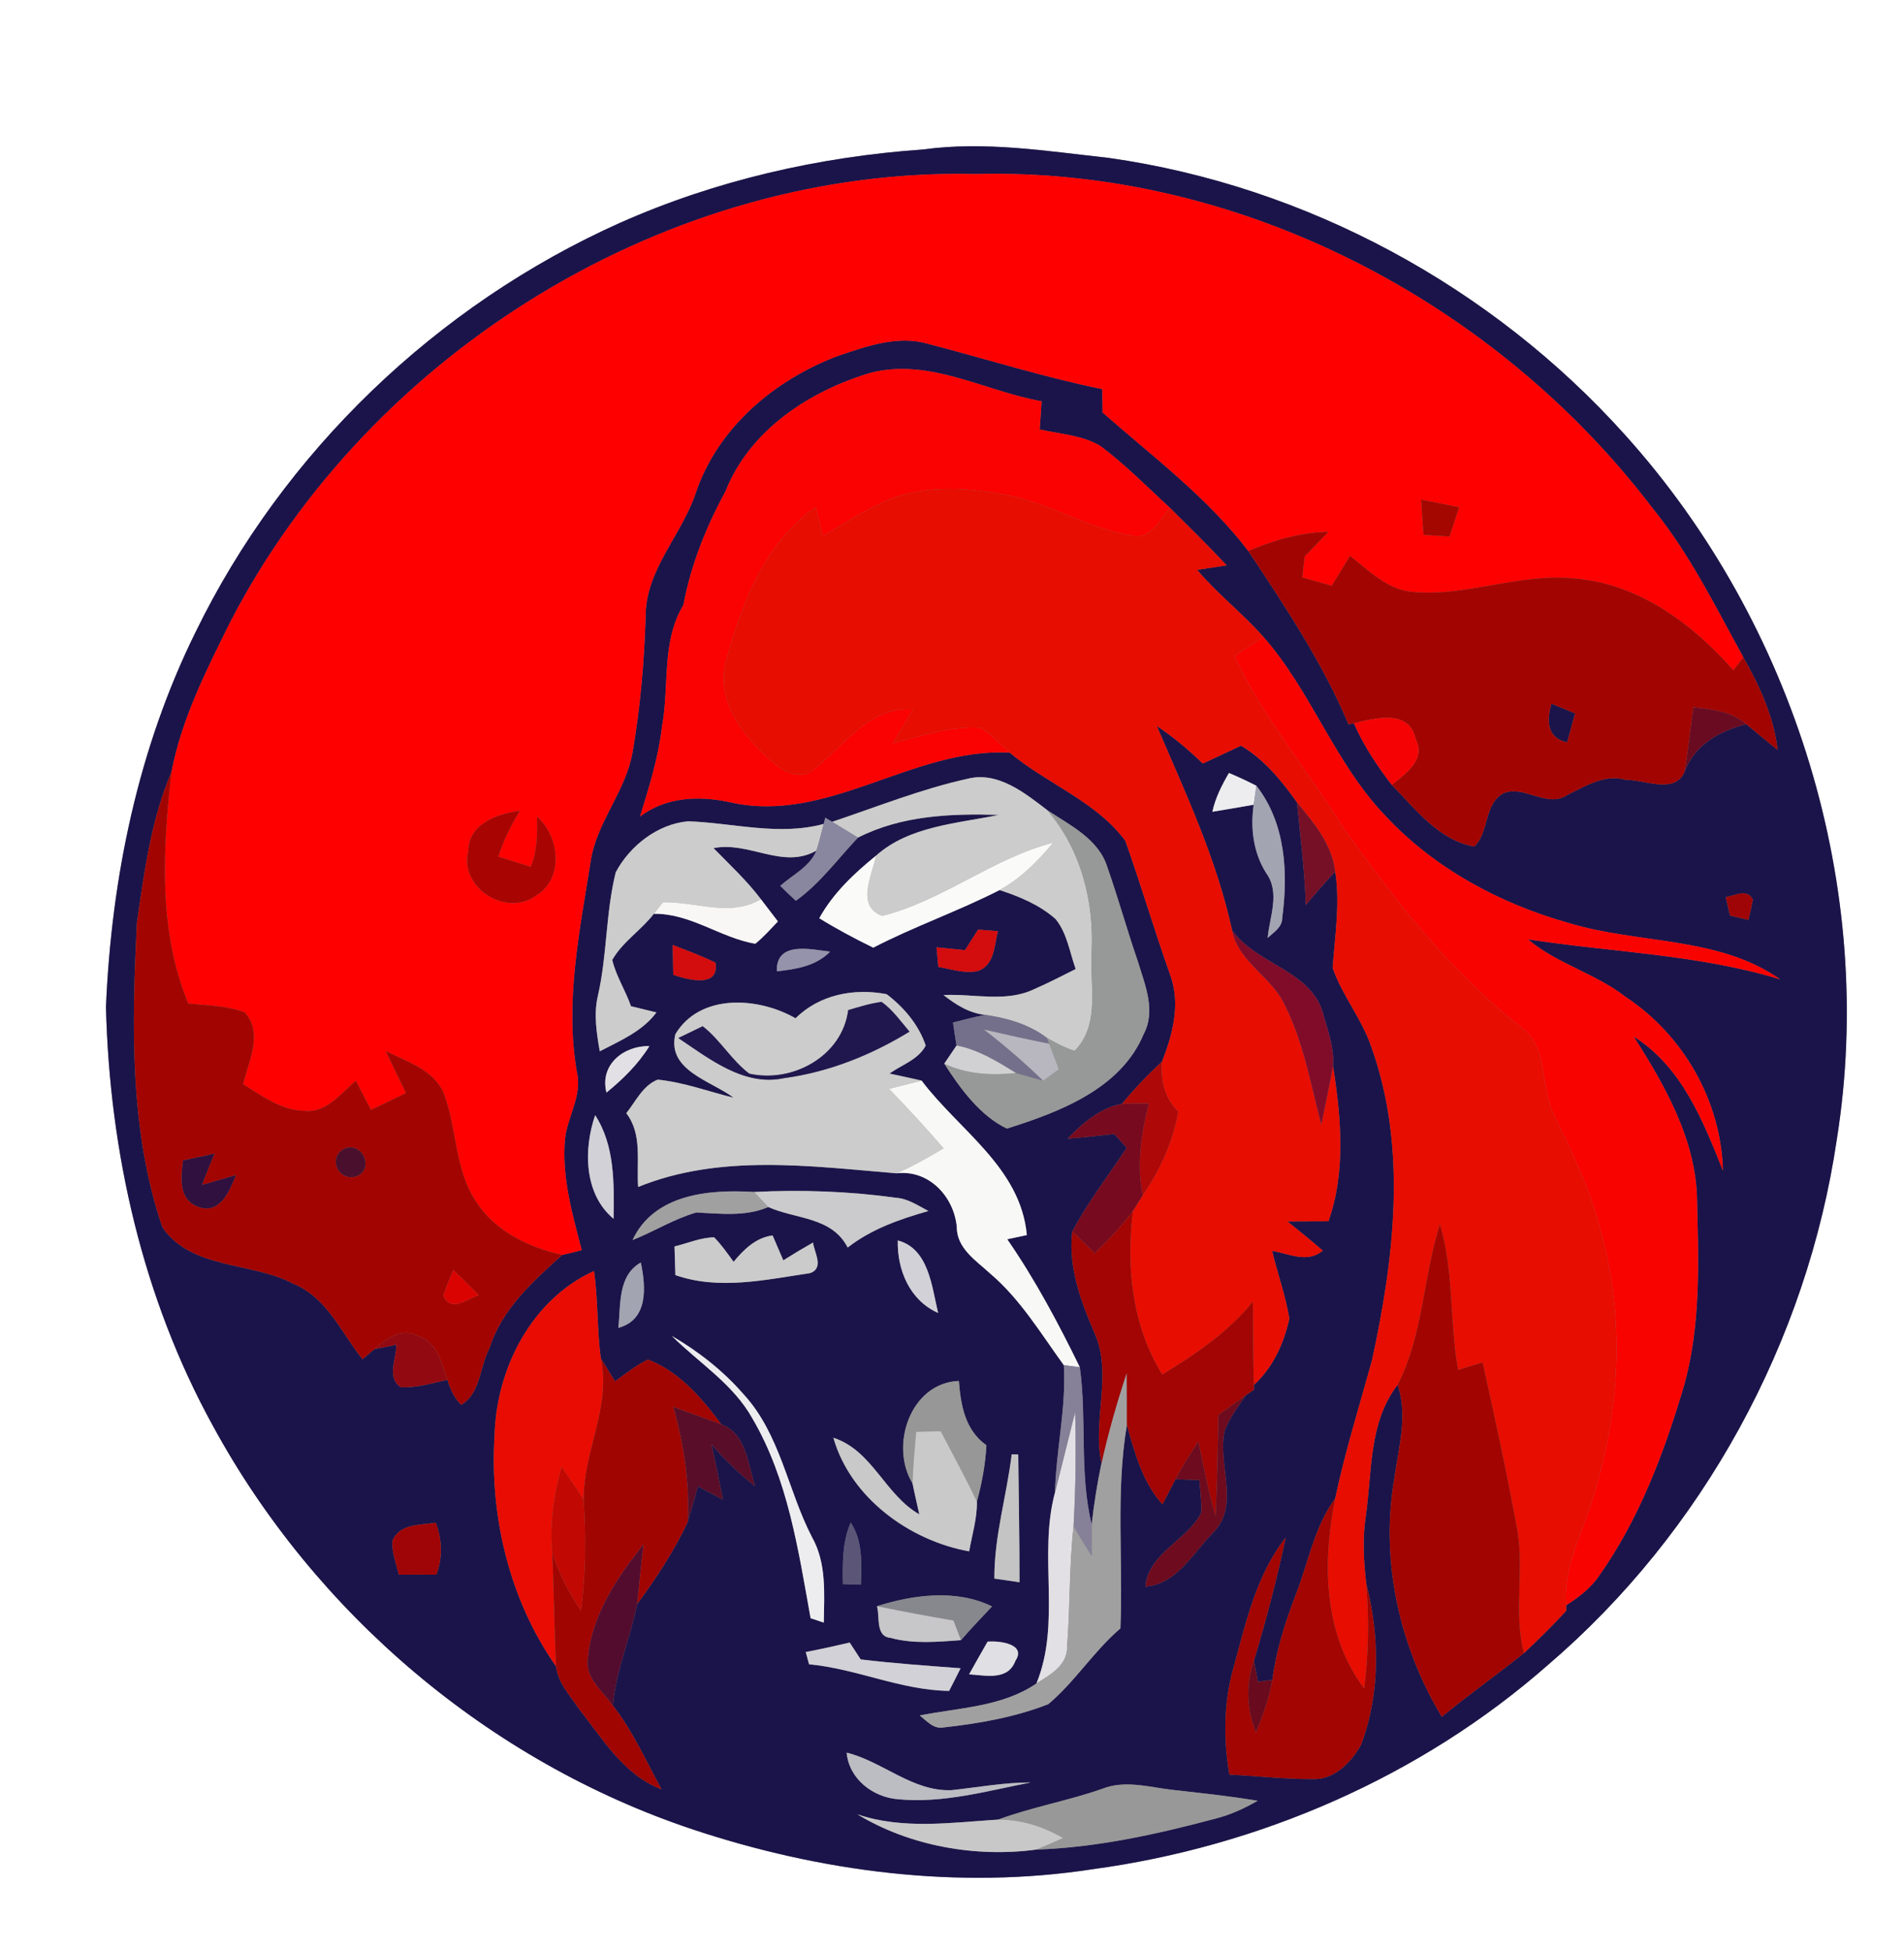 <?xml version="1.0" encoding="UTF-8" ?>
<!DOCTYPE svg PUBLIC "-//W3C//DTD SVG 1.1//EN" "http://www.w3.org/Graphics/SVG/1.1/DTD/svg11.dtd">
<svg width="244pt" height="250pt" viewBox="0 0 244 250" version="1.1" xmlns="http://www.w3.org/2000/svg">
<rect x="0" y="0" width="244" height="250" fill="#808080" stroke="none"/>
<g id="#ffffffff">
<path fill="#ffffff" opacity="1.00" d=" M 0.00 0.00 L 244.00 0.00 L 244.00 250.00 L 0.00 250.00 L 0.00 0.00 M 118.31 19.15 C 104.95 20.08 91.69 23.11 79.43 28.56 C 55.98 39.06 36.29 57.91 25.04 81.03 C 17.69 95.93 14.28 112.49 13.58 129.00 C 14.04 147.60 18.27 166.30 27.29 182.68 C 40.39 206.74 62.70 225.65 88.70 234.35 C 105.12 239.82 122.81 242.12 139.99 239.48 C 161.36 236.59 182.07 227.62 198.32 213.35 C 218.24 196.33 231.58 171.87 235.39 145.97 C 240.52 113.86 229.98 79.84 208.27 55.74 C 191.19 36.70 167.42 23.82 142.08 20.23 C 134.20 19.37 126.23 18.06 118.31 19.15 Z" />
</g>
<g id="#1b144aff">
<path fill="#1b144a" opacity="1.00" d=" M 118.31 19.15 C 126.23 18.06 134.20 19.37 142.08 20.23 C 167.42 23.82 191.19 36.70 208.27 55.74 C 229.98 79.84 240.52 113.86 235.39 145.97 C 231.58 171.87 218.24 196.33 198.32 213.35 C 182.07 227.62 161.36 236.59 139.99 239.48 C 122.81 242.12 105.12 239.82 88.70 234.35 C 62.70 225.65 40.39 206.74 27.29 182.68 C 18.27 166.30 14.04 147.60 13.58 129.00 C 14.28 112.49 17.69 95.93 25.04 81.03 C 36.29 57.91 55.98 39.06 79.43 28.56 C 91.69 23.11 104.95 20.08 118.31 19.15 M 29.55 79.61 C 26.48 85.80 23.27 92.08 21.97 98.93 C 19.35 105.03 18.49 111.73 17.54 118.25 C 16.92 131.27 16.55 144.73 20.81 157.23 C 24.56 162.69 32.22 161.62 37.58 164.46 C 41.91 166.22 43.73 170.73 46.46 174.14 C 46.84 173.82 47.58 173.18 47.96 172.86 C 48.90 172.66 49.85 172.47 50.79 172.28 C 50.83 174.07 49.50 176.46 51.34 177.71 C 53.38 177.83 55.36 177.20 57.34 176.77 C 57.70 177.94 58.20 179.11 59.11 179.97 C 61.60 178.51 61.47 175.07 62.73 172.71 C 64.32 167.71 68.29 164.16 72.06 160.77 C 72.90 160.59 73.73 160.38 74.55 160.16 C 73.34 155.53 71.98 150.81 72.40 145.97 C 72.70 143.06 74.64 140.37 73.93 137.37 C 72.36 128.36 74.28 119.32 75.68 110.43 C 76.41 105.36 80.19 101.42 81.06 96.40 C 82.06 90.63 82.56 84.80 82.74 78.95 C 82.73 72.97 87.37 68.57 89.17 63.13 C 92.01 54.73 99.33 48.61 107.46 45.57 C 111.11 44.34 115.07 42.92 118.94 44.05 C 126.38 45.98 133.72 48.32 141.26 49.85 C 141.27 50.85 141.28 51.85 141.30 52.85 C 147.74 58.51 154.73 63.72 159.97 70.59 C 164.70 77.71 169.48 84.90 172.82 92.80 L 173.50 92.66 C 174.75 95.51 176.47 98.11 178.36 100.56 C 181.41 103.66 184.41 107.68 188.94 108.45 C 190.86 106.61 190.15 103.00 192.66 101.63 C 195.36 100.52 198.25 103.60 200.86 101.84 C 203.20 100.71 205.63 99.13 208.35 99.91 C 210.74 99.86 214.59 101.80 215.87 98.90 C 217.15 95.43 220.36 93.64 223.78 92.78 C 225.13 93.86 226.44 95.00 227.81 96.07 C 227.30 91.82 225.51 87.90 223.41 84.21 C 219.83 77.71 216.54 70.98 211.83 65.18 C 191.62 38.56 158.65 21.40 125.00 22.30 C 85.78 21.40 47.54 44.94 29.55 79.61 M 111.66 47.74 C 103.79 50.05 96.07 55.08 92.96 62.98 C 90.46 67.57 88.54 72.38 87.58 77.51 C 84.73 82.25 85.80 87.87 84.84 93.07 C 84.38 97.02 83.19 100.83 82.02 104.61 C 85.35 102.09 89.56 101.91 93.52 102.77 C 106.06 105.65 116.93 95.76 129.39 96.42 C 134.12 100.39 140.44 102.64 144.21 107.71 C 146.23 113.40 147.94 119.21 149.96 124.90 C 151.33 128.61 150.29 132.51 148.91 136.02 C 147.07 137.70 145.37 139.51 143.78 141.42 C 140.98 141.93 138.75 143.90 136.82 145.88 C 138.81 145.72 140.80 145.51 142.79 145.28 C 143.19 145.72 144.00 146.60 144.40 147.05 C 142.04 150.60 139.43 153.99 137.42 157.77 C 136.87 162.31 138.48 166.59 140.22 170.69 C 142.67 176.05 139.93 181.89 141.16 187.45 C 140.61 190.04 140.20 192.67 139.90 195.31 C 138.29 188.69 139.31 181.85 138.38 175.16 C 135.62 169.52 132.66 163.95 129.08 158.77 C 129.71 158.64 130.96 158.36 131.59 158.23 C 130.80 149.58 122.89 144.81 118.10 138.44 C 116.73 138.13 115.36 137.83 113.99 137.54 C 115.57 136.41 117.70 135.75 118.63 133.95 C 117.74 131.30 115.83 129.04 113.62 127.37 C 109.46 126.57 105.03 127.41 101.95 130.46 C 97.22 127.74 89.72 127.21 86.55 132.50 C 85.44 137.15 91.14 138.46 94.02 140.64 C 90.79 139.84 87.61 138.65 84.29 138.32 C 82.39 139.05 81.47 141.11 80.26 142.62 C 82.36 145.34 81.54 148.89 81.78 152.07 C 92.27 147.79 103.92 149.41 114.88 150.32 C 118.99 149.82 122.21 153.23 122.61 157.13 C 122.58 159.93 125.06 161.47 126.89 163.16 C 130.76 166.44 133.38 170.84 136.33 174.90 C 136.66 180.38 135.33 185.75 135.20 191.21 C 133.02 199.25 136.03 207.84 132.82 215.68 C 128.43 218.69 122.92 218.77 117.87 219.78 C 118.76 220.48 119.64 221.56 120.93 221.31 C 125.47 220.81 130.07 220.00 134.34 218.33 C 137.76 215.46 140.16 211.54 143.58 208.63 C 143.95 199.94 142.96 191.18 144.41 182.55 C 145.42 186.14 146.42 189.88 148.97 192.73 C 149.52 191.65 150.08 190.58 150.64 189.51 C 151.66 189.55 152.68 189.59 153.70 189.62 C 153.82 191.00 153.97 192.38 153.96 193.77 C 152.15 197.39 147.26 198.86 146.77 203.26 C 150.79 202.98 152.85 199.00 155.40 196.42 C 159.05 192.84 155.89 187.51 156.98 183.17 C 157.63 181.57 158.67 180.18 159.64 178.77 C 159.90 178.59 160.42 178.22 160.69 178.04 L 160.68 177.44 C 163.12 175.22 164.54 172.11 165.23 168.92 C 164.74 165.97 163.71 163.15 163.02 160.25 C 165.16 160.61 167.58 161.89 169.51 160.22 C 168.02 158.93 166.50 157.70 164.98 156.48 C 166.73 156.47 168.48 156.46 170.24 156.46 C 172.50 150.14 171.85 143.08 170.83 136.57 C 170.98 134.43 170.29 132.34 169.67 130.31 C 168.38 124.33 161.14 123.74 157.89 119.18 C 155.90 110.04 151.91 101.54 148.24 93.00 C 150.36 94.41 152.31 96.05 154.14 97.82 C 155.77 97.07 157.41 96.30 159.04 95.53 C 162.03 97.31 164.23 100.01 166.21 102.80 C 166.65 107.18 167.20 111.54 167.34 115.94 C 168.56 114.48 169.81 113.05 171.11 111.66 C 171.75 115.77 171.08 119.90 170.78 124.00 C 172.02 127.58 174.55 130.56 175.76 134.18 C 180.36 147.07 178.68 161.09 175.85 174.17 C 174.23 180.09 172.37 185.96 171.11 191.98 C 168.46 195.56 167.71 200.05 166.12 204.13 C 164.74 207.72 163.55 211.39 163.06 215.22 C 162.59 215.28 161.66 215.40 161.20 215.46 C 161.07 214.79 160.82 213.43 160.69 212.76 C 162.26 207.56 163.64 202.31 164.76 197.00 C 160.91 201.90 159.62 208.11 157.99 213.98 C 156.81 218.34 156.79 222.92 157.55 227.35 C 161.05 227.52 164.53 227.93 168.04 227.92 C 170.89 228.13 173.18 225.80 174.44 223.48 C 176.90 216.91 176.80 209.59 175.08 202.85 C 174.76 200.01 174.58 197.15 175.02 194.31 C 175.85 188.57 175.37 182.25 179.11 177.41 C 180.45 181.36 179.23 185.47 178.68 189.44 C 176.87 199.89 179.32 210.92 184.77 219.94 C 188.21 217.13 191.82 214.55 195.30 211.79 C 197.17 210.04 198.98 208.24 200.71 206.37 L 200.71 205.66 C 202.32 204.63 203.88 203.45 204.95 201.84 C 210.03 194.66 213.17 186.33 215.68 177.96 C 218.06 169.86 217.65 161.35 217.46 153.01 C 217.09 145.57 213.26 138.93 209.36 132.79 C 215.51 136.66 218.23 143.54 220.80 149.98 C 220.56 141.05 215.73 132.60 208.29 127.70 C 204.45 124.70 199.53 123.49 195.80 120.34 C 206.58 122.00 217.64 122.27 228.14 125.47 C 220.14 119.88 209.92 120.99 200.96 118.23 C 192.17 115.76 183.76 111.22 177.51 104.49 C 171.03 97.73 168.04 88.54 161.88 81.57 C 159.22 78.55 156.00 76.10 153.42 73.01 C 154.36 72.87 156.25 72.58 157.20 72.43 C 154.85 69.91 152.39 67.51 149.95 65.08 C 147.00 62.39 144.20 59.50 140.99 57.12 C 138.66 55.75 135.84 55.61 133.24 55.02 C 133.32 53.82 133.41 52.61 133.48 51.41 C 126.24 50.13 119.18 45.86 111.66 47.74 M 157.49 99.03 C 156.58 100.60 155.75 102.22 155.37 104.00 C 157.13 103.72 158.90 103.40 160.66 103.10 C 160.23 106.11 160.61 109.21 162.24 111.82 C 164.09 114.35 162.71 117.38 162.45 120.16 C 163.23 119.44 164.33 118.80 164.32 117.58 C 165.09 111.79 164.75 105.46 161.01 100.67 C 159.85 100.08 158.68 99.53 157.49 99.03 M 106.64 105.29 C 106.42 105.15 105.98 104.89 105.76 104.76 L 105.56 105.56 C 99.80 107.12 93.98 105.43 88.19 105.22 C 84.29 105.56 80.72 108.35 78.91 111.75 C 77.61 116.95 77.82 122.39 76.61 127.62 C 76.07 129.96 76.46 132.36 76.86 134.69 C 79.46 133.33 82.32 132.14 84.12 129.71 C 83.03 129.44 81.94 129.17 80.86 128.91 C 80.16 126.89 78.95 125.06 78.46 122.98 C 79.80 120.64 82.17 119.18 83.79 117.07 C 88.51 117.01 92.30 120.14 96.79 120.91 C 97.85 120.06 98.75 119.03 99.69 118.05 C 98.96 117.09 98.24 116.15 97.51 115.20 C 95.71 112.82 93.52 110.79 91.44 108.66 C 95.98 107.74 100.34 111.44 104.63 108.97 C 103.79 111.04 101.58 112.08 99.99 113.49 C 100.64 114.15 101.31 114.78 101.99 115.40 C 105.10 113.18 107.35 110.05 109.95 107.31 C 115.56 104.46 121.85 104.22 128.01 104.40 C 122.65 105.51 116.51 105.83 112.26 109.63 C 109.45 111.90 106.76 114.44 104.99 117.64 C 107.23 119.02 109.55 120.26 111.91 121.41 C 117.18 118.68 122.82 116.73 128.10 114.03 C 130.67 114.87 133.24 115.93 135.28 117.75 C 136.76 119.57 137.08 122.00 137.85 124.15 C 136.11 125.02 134.38 125.92 132.59 126.70 C 128.94 128.48 124.79 127.29 120.91 127.48 C 122.49 128.71 124.21 129.82 126.27 130.02 C 124.87 130.29 123.50 130.65 122.13 131.00 C 122.27 131.98 122.42 132.97 122.58 133.95 C 122.18 134.53 121.40 135.69 121.01 136.27 C 123.06 139.47 125.63 142.98 129.04 144.59 C 135.76 142.47 143.63 139.51 146.56 132.49 C 148.17 129.47 146.72 126.16 145.82 123.18 C 144.44 119.17 143.30 115.07 141.90 111.07 C 140.77 107.48 137.14 105.74 134.23 103.81 C 131.33 101.59 127.87 98.78 123.97 99.78 C 118.04 101.09 112.38 103.37 106.64 105.29 M 221.16 114.93 C 221.30 115.52 221.57 116.70 221.70 117.29 C 222.29 117.43 223.47 117.71 224.06 117.85 C 224.28 116.99 224.47 116.13 224.63 115.26 C 223.89 113.77 222.36 114.77 221.16 114.93 M 125.34 119.10 C 124.78 119.98 124.22 120.86 123.67 121.73 C 122.45 121.61 121.24 121.49 120.02 121.37 C 120.08 121.99 120.19 123.25 120.25 123.88 C 121.94 124.16 123.67 124.79 125.39 124.38 C 127.47 123.56 127.41 121.11 127.88 119.30 C 127.25 119.25 125.98 119.15 125.34 119.10 M 86.21 121.07 C 86.23 122.34 86.26 123.62 86.28 124.89 C 88.11 125.51 92.23 126.63 91.68 123.33 C 89.90 122.46 88.05 121.78 86.21 121.07 M 99.55 124.44 C 102.00 124.18 104.57 123.77 106.38 121.92 C 103.88 121.63 99.44 120.52 99.55 124.44 M 77.72 139.98 C 79.82 138.26 81.79 136.34 83.22 134.02 C 79.92 133.95 76.81 136.42 77.72 139.98 M 76.27 142.87 C 74.77 147.23 74.82 152.97 78.63 156.15 C 78.69 151.65 78.82 146.81 76.27 142.87 M 81.06 158.87 C 83.82 157.78 86.37 156.16 89.23 155.34 C 92.34 155.48 95.49 155.90 98.46 154.64 C 101.97 156.22 106.60 155.86 108.63 159.83 C 111.68 157.45 115.30 156.20 118.98 155.15 C 117.65 154.46 116.35 153.55 114.80 153.45 C 108.79 152.62 102.70 152.40 96.64 152.71 C 90.89 152.36 83.84 152.95 81.06 158.87 M 86.44 159.69 C 86.48 160.91 86.52 162.13 86.55 163.36 C 92.15 165.32 98.12 163.95 103.80 163.11 C 105.67 162.47 104.34 160.46 104.19 159.19 C 102.90 159.92 101.63 160.68 100.38 161.47 C 99.93 160.40 99.47 159.34 99.01 158.28 C 96.86 158.56 95.33 160.07 94.01 161.66 C 93.22 160.57 92.45 159.47 91.52 158.52 C 89.76 158.55 88.12 159.29 86.44 159.69 M 115.05 158.92 C 114.97 162.72 116.58 166.59 120.22 168.21 C 119.41 164.85 119.03 159.97 115.05 158.92 M 79.24 170.12 C 83.12 169.08 82.77 164.85 82.12 161.75 C 79.13 163.44 79.57 167.20 79.24 170.12 M 63.38 183.96 C 62.74 194.26 65.29 204.99 71.26 213.48 C 71.49 215.56 73.02 217.17 74.13 218.84 C 77.20 222.73 79.91 227.38 84.77 229.24 C 82.79 225.62 81.10 221.78 78.54 218.51 C 78.93 214.01 80.79 209.87 81.65 205.50 C 84.10 202.19 86.38 198.72 88.13 194.99 C 88.58 193.47 89.02 191.94 89.44 190.41 C 90.51 190.98 91.57 191.56 92.65 192.14 C 92.18 189.77 91.70 187.41 91.19 185.06 C 92.88 186.99 94.72 188.80 96.75 190.39 C 95.86 187.61 95.61 183.61 92.43 182.48 C 89.95 179.12 87.04 175.72 83.04 174.18 C 81.51 174.92 80.18 175.99 78.81 176.98 C 78.20 175.99 77.60 175.00 76.99 174.01 C 76.49 170.31 76.66 166.55 76.12 162.84 C 68.08 166.50 63.58 175.40 63.38 183.96 M 86.09 171.15 C 89.59 174.62 93.97 177.32 96.43 181.74 C 100.98 189.49 102.31 198.61 103.88 207.32 C 104.31 207.46 105.15 207.74 105.57 207.88 C 105.62 204.17 105.95 200.26 104.04 196.90 C 100.94 190.90 99.99 183.74 95.30 178.64 C 92.69 175.64 89.53 173.15 86.09 171.15 M 116.94 190.04 C 117.20 191.37 117.53 192.68 117.81 194.01 C 113.40 191.50 111.80 185.82 106.80 184.20 C 108.98 191.87 116.56 197.39 124.20 198.75 C 124.57 196.64 125.23 194.54 125.19 192.38 C 125.83 190.02 126.28 187.61 126.41 185.16 C 123.68 183.23 123.12 180.04 122.88 176.92 C 116.65 177.17 113.99 185.22 116.94 190.04 M 129.65 186.32 C 129.01 191.64 127.40 196.84 127.43 202.24 C 128.50 202.39 129.58 202.55 130.65 202.71 C 130.66 197.25 130.54 191.80 130.49 186.34 C 130.28 186.34 129.86 186.32 129.65 186.32 M 50.30 197.38 C 50.18 198.87 50.77 200.30 51.11 201.74 C 52.72 201.73 54.32 201.73 55.92 201.74 C 56.75 199.55 56.66 197.25 55.84 195.08 C 53.86 195.42 51.26 195.16 50.30 197.38 M 108.02 202.94 C 108.60 202.96 109.75 203.00 110.32 203.02 C 110.40 200.30 110.58 197.45 109.02 195.06 C 107.94 197.55 107.98 200.28 108.02 202.94 M 112.38 205.78 C 112.79 207.09 112.14 209.66 114.13 209.84 C 117.07 210.64 120.16 210.35 123.15 210.13 C 124.44 208.65 125.78 207.23 127.13 205.81 C 122.56 203.57 117.07 204.30 112.38 205.78 M 103.26 211.65 C 103.36 212.05 103.58 212.83 103.68 213.22 C 109.78 213.79 115.45 216.55 121.63 216.63 C 122.13 215.67 122.62 214.70 123.10 213.73 C 118.83 213.41 114.56 213.11 110.30 212.60 C 109.83 211.88 109.36 211.16 108.89 210.44 C 107.02 210.88 105.14 211.29 103.26 211.65 M 126.56 210.32 C 125.77 211.71 124.97 213.10 124.19 214.51 C 126.33 214.64 129.16 215.36 130.13 212.77 C 131.56 210.61 128.07 210.19 126.56 210.32 M 108.50 224.54 C 108.80 227.91 111.85 230.25 115.07 230.51 C 120.83 231.07 126.48 229.45 132.09 228.36 C 128.67 228.36 125.32 228.98 121.95 229.35 C 116.95 229.55 113.14 225.69 108.50 224.54 M 141.19 229.20 C 136.82 230.72 132.25 231.52 127.91 233.12 C 121.92 233.50 115.71 234.42 109.89 232.45 C 116.62 236.53 125.09 238.00 132.80 236.96 C 140.64 236.69 148.34 234.98 155.89 232.96 C 157.75 232.48 159.50 231.66 161.17 230.71 C 157.55 230.10 153.90 229.72 150.25 229.31 C 147.25 228.97 144.12 228.00 141.19 229.20 Z" />
<path fill="#1b144a" opacity="1.00" d=" M 198.82 90.15 C 199.83 90.57 200.85 90.98 201.86 91.40 C 201.52 92.64 201.18 93.88 200.83 95.11 C 198.21 94.54 198.19 92.29 198.82 90.15 Z" />
</g>
<g id="#fe0000ff">
<path fill="#fe0000" opacity="1.00" d=" M 29.55 79.61 C 47.54 44.94 85.78 21.40 125.00 22.30 C 158.65 21.40 191.62 38.56 211.83 65.18 C 216.54 70.98 219.83 77.71 223.41 84.21 C 223.09 84.63 222.45 85.45 222.13 85.87 C 216.93 79.95 210.08 74.85 202.00 74.13 C 194.93 73.32 188.12 76.46 181.07 75.84 C 177.81 75.58 175.44 73.11 173.01 71.21 C 172.23 72.49 171.45 73.77 170.67 75.04 C 169.41 74.69 168.15 74.34 166.90 73.98 C 166.97 73.31 167.12 71.96 167.19 71.29 C 168.20 70.25 169.22 69.20 170.23 68.15 C 166.66 68.19 163.23 69.21 159.97 70.59 C 154.73 63.72 147.74 58.51 141.30 52.85 C 141.28 51.85 141.27 50.85 141.26 49.85 C 133.72 48.32 126.38 45.98 118.94 44.05 C 115.07 42.92 111.11 44.34 107.46 45.57 C 99.33 48.61 92.01 54.73 89.17 63.13 C 87.37 68.57 82.73 72.97 82.74 78.95 C 82.56 84.80 82.06 90.63 81.06 96.40 C 80.19 101.42 76.41 105.36 75.68 110.43 C 74.28 119.32 72.36 128.36 73.93 137.37 C 74.64 140.37 72.70 143.06 72.40 145.97 C 71.98 150.81 73.34 155.53 74.55 160.16 C 73.73 160.38 72.90 160.59 72.06 160.77 C 67.79 159.82 63.47 157.77 61.03 153.98 C 58.22 149.83 58.59 144.56 56.85 140.01 C 55.53 137.03 52.14 136.01 49.44 134.67 C 50.29 136.47 51.16 138.25 52.02 140.03 C 50.54 140.77 49.04 141.49 47.54 142.19 C 46.89 140.95 46.24 139.70 45.60 138.46 C 43.67 140.09 41.83 142.61 39.00 142.32 C 36.04 142.24 33.57 140.41 31.16 138.90 C 31.85 135.96 33.78 132.34 31.35 129.69 C 29.04 128.85 26.55 128.80 24.13 128.57 C 20.25 119.20 20.86 108.79 21.97 98.93 C 23.27 92.08 26.48 85.80 29.55 79.61 M 182.12 64.02 C 182.21 65.52 182.31 67.02 182.43 68.52 C 183.53 68.59 184.64 68.66 185.75 68.74 C 186.16 67.49 186.57 66.24 186.99 64.99 C 185.37 64.65 183.74 64.33 182.12 64.02 M 60.01 109.08 C 58.85 113.74 64.90 117.53 68.67 114.75 C 72.28 112.63 71.75 107.11 68.80 104.64 C 68.88 106.80 68.86 109.01 68.02 111.05 C 66.63 110.62 65.24 110.18 63.86 109.75 C 64.52 107.67 65.48 105.70 66.64 103.86 C 63.73 104.27 60.02 105.53 60.01 109.08 Z" />
</g>
<g id="#fa0201ff">
<path fill="#fa0201" opacity="1.00" d=" M 111.66 47.74 C 119.18 45.86 126.24 50.13 133.48 51.41 C 133.41 52.61 133.32 53.82 133.24 55.02 C 135.84 55.61 138.66 55.75 140.99 57.12 C 144.20 59.50 147.00 62.39 149.95 65.08 C 148.59 66.59 147.49 69.25 145.00 68.63 C 139.30 67.70 134.32 64.37 128.63 63.35 C 123.35 62.39 117.55 62.09 112.63 64.60 C 110.15 65.82 107.80 67.28 105.43 68.71 C 105.13 67.47 104.83 66.23 104.52 64.99 C 98.17 69.42 95.16 77.05 93.17 84.25 C 91.44 89.64 95.33 94.56 99.23 97.80 C 100.58 99.01 102.79 99.96 104.34 98.50 C 108.25 95.45 111.37 90.46 117.01 90.88 C 116.17 92.33 115.31 93.77 114.44 95.21 C 118.11 94.27 121.83 92.97 125.68 93.24 C 127.09 94.08 128.20 95.31 129.39 96.42 C 116.93 95.76 106.06 105.65 93.52 102.77 C 89.56 101.91 85.35 102.09 82.02 104.61 C 83.19 100.83 84.38 97.02 84.84 93.07 C 85.80 87.87 84.73 82.25 87.58 77.51 C 88.54 72.38 90.46 67.57 92.96 62.98 C 96.07 55.08 103.79 50.05 111.66 47.74 Z" />
</g>
<g id="#e70d01ff">
<path fill="#e70d01" opacity="1.00" d=" M 112.63 64.60 C 117.55 62.09 123.35 62.39 128.63 63.35 C 134.32 64.37 139.30 67.70 145.00 68.63 C 147.49 69.25 148.59 66.59 149.95 65.08 C 152.39 67.51 154.85 69.91 157.20 72.43 C 156.25 72.58 154.36 72.87 153.42 73.01 C 156.00 76.10 159.22 78.55 161.88 81.57 C 160.65 82.40 159.43 83.23 158.20 84.06 C 161.82 91.97 167.54 98.62 172.08 105.98 C 178.62 115.23 185.69 124.27 194.60 131.37 C 198.60 133.93 197.22 139.14 199.16 142.86 C 201.36 147.48 203.68 152.09 204.95 157.08 C 208.20 168.21 207.72 180.14 204.34 191.17 C 203.04 195.98 200.25 200.51 200.71 205.66 L 200.71 206.37 C 198.98 208.24 197.17 210.04 195.30 211.79 C 193.90 206.47 195.45 200.92 194.36 195.56 C 193.08 188.52 191.55 181.53 190.00 174.54 C 188.95 174.86 187.91 175.18 186.86 175.50 C 185.74 169.32 186.35 162.90 184.53 156.85 C 182.36 163.61 182.40 171.00 179.11 177.41 C 175.37 182.25 175.85 188.57 175.02 194.31 C 174.58 197.15 174.76 200.01 175.08 202.85 C 175.45 207.33 175.40 211.85 174.82 216.32 C 169.58 209.36 169.45 200.18 171.11 191.98 C 172.37 185.96 174.23 180.09 175.85 174.17 C 178.68 161.09 180.36 147.07 175.76 134.18 C 174.55 130.56 172.02 127.58 170.78 124.00 C 171.08 119.90 171.75 115.77 171.11 111.66 C 170.69 108.15 168.37 105.42 166.21 102.80 C 164.23 100.01 162.03 97.31 159.04 95.53 C 157.41 96.30 155.77 97.07 154.14 97.82 C 152.31 96.05 150.36 94.41 148.24 93.00 C 151.91 101.54 155.90 110.04 157.89 119.18 C 158.67 123.20 162.80 125.04 164.53 128.53 C 167.03 133.40 167.95 138.86 169.33 144.10 C 169.83 141.59 170.38 139.09 170.83 136.57 C 171.85 143.08 172.50 150.14 170.24 156.46 C 168.48 156.46 166.73 156.47 164.98 156.48 C 166.50 157.70 168.02 158.93 169.51 160.22 C 167.58 161.89 165.16 160.61 163.02 160.25 C 163.71 163.15 164.74 165.97 165.23 168.92 C 164.54 172.11 163.12 175.22 160.68 177.44 C 160.60 173.88 160.58 170.32 160.56 166.76 C 157.39 170.68 153.20 173.51 148.94 176.10 C 145.08 169.89 144.29 162.28 145.18 155.15 C 145.50 154.65 146.12 153.65 146.44 153.15 C 148.66 149.91 150.31 146.29 150.99 142.41 C 149.24 140.73 148.70 138.38 148.91 136.02 C 150.29 132.51 151.33 128.61 149.96 124.90 C 147.94 119.21 146.23 113.40 144.21 107.71 C 140.44 102.64 134.12 100.39 129.39 96.42 C 128.20 95.31 127.09 94.08 125.68 93.24 C 121.83 92.97 118.11 94.27 114.44 95.21 C 115.31 93.77 116.17 92.33 117.01 90.88 C 111.37 90.46 108.25 95.45 104.34 98.50 C 102.79 99.96 100.58 99.01 99.23 97.80 C 95.33 94.56 91.44 89.64 93.17 84.25 C 95.16 77.05 98.17 69.42 104.52 64.99 C 104.83 66.23 105.13 67.47 105.43 68.71 C 107.80 67.28 110.15 65.82 112.63 64.60 Z" />
</g>
<g id="#a30700ff">
<path fill="#a30700" opacity="1.00" d=" M 182.12 64.02 C 183.74 64.33 185.37 64.65 186.99 64.99 C 186.57 66.24 186.16 67.49 185.75 68.74 C 184.64 68.66 183.53 68.59 182.43 68.52 C 182.31 67.02 182.21 65.52 182.12 64.02 Z" />
</g>
<g id="#a20501ff">
<path fill="#a20501" opacity="1.00" d=" M 159.97 70.59 C 163.23 69.21 166.66 68.19 170.23 68.15 C 169.22 69.20 168.20 70.25 167.19 71.29 C 167.12 71.96 166.97 73.31 166.90 73.98 C 168.15 74.34 169.41 74.69 170.67 75.04 C 171.45 73.77 172.23 72.49 173.01 71.21 C 175.44 73.11 177.81 75.58 181.07 75.84 C 188.12 76.46 194.93 73.32 202.00 74.13 C 210.08 74.85 216.93 79.95 222.13 85.87 C 222.45 85.45 223.09 84.63 223.41 84.21 C 225.51 87.90 227.30 91.82 227.81 96.07 C 226.44 95.00 225.13 93.86 223.78 92.78 C 221.91 91.12 219.37 90.90 217.01 90.60 C 216.62 93.37 216.34 96.15 215.87 98.90 C 214.59 101.80 210.74 99.86 208.35 99.91 C 205.63 99.13 203.20 100.71 200.86 101.84 C 198.25 103.60 195.36 100.52 192.66 101.63 C 190.15 103.00 190.86 106.61 188.94 108.45 C 184.41 107.68 181.41 103.66 178.36 100.56 C 180.15 99.07 182.76 97.37 181.42 94.69 C 180.60 90.81 176.23 92.02 173.50 92.66 L 172.82 92.80 C 169.48 84.90 164.70 77.71 159.97 70.59 M 198.82 90.15 C 198.19 92.29 198.21 94.54 200.83 95.11 C 201.18 93.88 201.52 92.64 201.86 91.40 C 200.85 90.98 199.83 90.57 198.82 90.15 Z" />
<path fill="#a20501" opacity="1.00" d=" M 17.54 118.25 C 18.49 111.73 19.35 105.03 21.97 98.93 C 20.86 108.79 20.25 119.20 24.13 128.57 C 26.55 128.80 29.04 128.85 31.35 129.69 C 33.78 132.34 31.85 135.96 31.16 138.90 C 33.57 140.41 36.04 142.24 39.00 142.32 C 41.83 142.61 43.67 140.09 45.60 138.46 C 46.24 139.70 46.89 140.95 47.54 142.19 C 49.04 141.49 50.54 140.77 52.02 140.03 C 51.16 138.25 50.29 136.47 49.44 134.67 C 52.14 136.01 55.53 137.03 56.85 140.01 C 58.59 144.56 58.22 149.83 61.03 153.98 C 63.47 157.77 67.79 159.82 72.06 160.77 C 68.29 164.16 64.32 167.71 62.73 172.71 C 61.47 175.07 61.60 178.51 59.11 179.97 C 58.20 179.11 57.70 177.94 57.34 176.77 C 56.57 174.66 56.04 171.93 53.57 171.17 C 51.49 170.07 49.47 171.51 47.96 172.86 C 47.58 173.18 46.84 173.82 46.46 174.14 C 43.73 170.73 41.91 166.22 37.58 164.46 C 32.22 161.62 24.56 162.69 20.81 157.23 C 16.55 144.73 16.92 131.27 17.54 118.25 M 44.21 147.12 C 41.88 148.20 43.34 151.47 45.70 150.70 C 48.01 149.76 46.49 146.30 44.21 147.12 M 23.45 148.67 C 23.20 150.88 22.82 153.66 25.42 154.62 C 28.22 155.63 29.40 152.58 30.25 150.55 C 28.79 150.97 27.34 151.40 25.88 151.81 C 26.40 150.46 26.93 149.13 27.48 147.80 C 26.14 148.09 24.80 148.38 23.45 148.67 M 58.09 162.71 C 57.62 163.79 57.19 164.88 56.81 166.00 C 57.82 168.20 59.80 166.43 61.34 165.93 C 60.28 164.83 59.19 163.76 58.09 162.71 Z" />
<path fill="#a20501" opacity="1.00" d=" M 184.53 156.85 C 186.35 162.90 185.74 169.32 186.86 175.50 C 187.91 175.18 188.95 174.86 190.00 174.54 C 191.55 181.53 193.08 188.52 194.36 195.56 C 195.45 200.92 193.90 206.47 195.30 211.79 C 191.82 214.55 188.21 217.13 184.77 219.94 C 179.32 210.92 176.87 199.89 178.68 189.44 C 179.23 185.47 180.45 181.36 179.11 177.41 C 182.40 171.00 182.36 163.61 184.53 156.85 Z" />
</g>
<g id="#f90301ff">
<path fill="#f90301" opacity="1.00" d=" M 158.20 84.06 C 159.43 83.23 160.65 82.40 161.88 81.57 C 168.04 88.54 171.03 97.73 177.51 104.49 C 183.76 111.22 192.17 115.76 200.96 118.23 C 209.92 120.99 220.14 119.88 228.14 125.47 C 217.64 122.27 206.58 122.00 195.80 120.34 C 199.53 123.49 204.45 124.70 208.29 127.70 C 215.73 132.60 220.56 141.05 220.80 149.98 C 218.23 143.54 215.51 136.66 209.36 132.79 C 213.26 138.93 217.09 145.57 217.46 153.01 C 217.65 161.35 218.06 169.86 215.68 177.96 C 213.17 186.33 210.03 194.66 204.95 201.84 C 203.88 203.45 202.32 204.63 200.71 205.66 C 200.25 200.51 203.04 195.98 204.34 191.17 C 207.72 180.14 208.20 168.21 204.95 157.08 C 203.68 152.09 201.36 147.48 199.16 142.86 C 197.22 139.14 198.60 133.93 194.60 131.37 C 185.69 124.27 178.62 115.23 172.08 105.98 C 167.54 98.62 161.82 91.97 158.20 84.06 Z" />
</g>
<g id="#6a0b22ff">
<path fill="#6a0b22" opacity="1.00" d=" M 217.01 90.60 C 219.37 90.90 221.91 91.12 223.78 92.78 C 220.36 93.64 217.15 95.43 215.87 98.90 C 216.34 96.15 216.62 93.37 217.01 90.60 Z" />
</g>
<g id="#f50304ff">
<path fill="#f50304" opacity="1.00" d=" M 173.50 92.66 C 176.23 92.02 180.60 90.81 181.42 94.69 C 182.76 97.37 180.15 99.07 178.36 100.56 C 176.47 98.11 174.75 95.51 173.50 92.66 Z" />
</g>
<g id="#ededf0ff">
<path fill="#ededf0" opacity="1.00" d=" M 157.49 99.03 C 158.68 99.53 159.85 100.08 161.01 100.67 C 160.92 101.28 160.75 102.49 160.66 103.10 C 158.90 103.40 157.13 103.72 155.37 104.00 C 155.75 102.22 156.58 100.60 157.49 99.03 Z" />
<path fill="#ededf0" opacity="1.00" d=" M 86.09 171.15 C 89.53 173.15 92.69 175.64 95.30 178.64 C 99.99 183.74 100.94 190.90 104.04 196.90 C 105.95 200.26 105.62 204.17 105.57 207.88 C 105.15 207.74 104.31 207.46 103.88 207.32 C 102.31 198.61 100.98 189.49 96.43 181.74 C 93.97 177.32 89.59 174.62 86.09 171.15 Z" />
</g>
<g id="#ccccccff">
<path fill="#cccccc" opacity="1.00" d=" M 106.64 105.29 C 112.38 103.37 118.04 101.09 123.97 99.78 C 127.87 98.78 131.33 101.59 134.23 103.81 C 138.53 108.83 140.24 115.51 139.90 122.03 C 139.64 126.23 141.05 131.26 137.72 134.63 C 136.45 134.25 135.28 133.61 134.14 132.95 C 131.85 131.22 129.06 130.43 126.27 130.02 C 124.21 129.82 122.49 128.71 120.91 127.48 C 124.79 127.29 128.94 128.48 132.59 126.70 C 134.38 125.92 136.11 125.02 137.85 124.15 C 137.08 122.00 136.76 119.57 135.28 117.75 C 133.24 115.93 130.67 114.87 128.10 114.03 C 130.81 112.53 133.01 110.33 134.96 107.96 C 127.19 109.97 120.82 115.39 113.05 117.34 C 109.64 116.05 111.78 112.16 112.26 109.63 C 116.51 105.83 122.65 105.51 128.01 104.40 C 121.85 104.22 115.56 104.46 109.95 107.31 C 108.85 106.63 107.74 105.96 106.64 105.29 Z" />
<path fill="#cccccc" opacity="1.00" d=" M 101.95 130.46 C 105.03 127.41 109.46 126.57 113.62 127.37 C 115.83 129.04 117.74 131.30 118.63 133.95 C 117.70 135.75 115.57 136.41 113.99 137.54 C 115.36 137.83 116.73 138.13 118.10 138.44 C 116.71 138.79 115.32 139.15 113.93 139.50 C 116.32 141.98 118.68 144.50 120.92 147.12 C 118.96 148.28 116.98 149.42 114.88 150.32 C 103.92 149.41 92.27 147.79 81.78 152.07 C 81.54 148.89 82.36 145.34 80.26 142.62 C 81.47 141.11 82.39 139.05 84.29 138.32 C 87.61 138.65 90.79 139.84 94.02 140.64 C 91.14 138.46 85.44 137.15 86.55 132.50 C 89.72 127.21 97.22 127.74 101.95 130.46 M 108.70 129.41 C 107.94 135.31 101.57 138.80 96.02 137.55 C 93.73 135.83 92.31 133.23 90.05 131.48 C 89.27 131.86 87.71 132.61 86.93 132.99 C 90.90 135.64 95.36 139.22 100.45 138.13 C 106.19 137.36 111.62 135.19 116.55 132.17 C 115.42 130.84 114.40 129.38 112.98 128.36 C 111.51 128.55 110.11 129.00 108.70 129.41 Z" />
</g>
<g id="#a2a4b2ff">
<path fill="#a2a4b2" opacity="1.00" d=" M 161.01 100.67 C 164.75 105.46 165.09 111.79 164.32 117.58 C 164.33 118.80 163.23 119.44 162.45 120.16 C 162.71 117.38 164.09 114.35 162.24 111.82 C 160.61 109.21 160.23 106.11 160.66 103.10 C 160.75 102.49 160.92 101.28 161.01 100.67 Z" />
<path fill="#a2a4b2" opacity="1.00" d=" M 79.24 170.12 C 79.57 167.20 79.13 163.44 82.12 161.75 C 82.77 164.85 83.12 169.08 79.24 170.12 Z" />
</g>
<g id="#761027ff">
<path fill="#761027" opacity="1.00" d=" M 166.21 102.80 C 168.37 105.42 170.69 108.15 171.11 111.66 C 169.81 113.05 168.56 114.48 167.34 115.94 C 167.20 111.54 166.65 107.18 166.21 102.80 Z" />
</g>
<g id="#a80402ff">
<path fill="#a80402" opacity="1.00" d=" M 60.01 109.08 C 60.02 105.53 63.73 104.27 66.64 103.86 C 65.48 105.70 64.52 107.67 63.86 109.75 C 65.24 110.18 66.63 110.62 68.02 111.05 C 68.86 109.01 68.88 106.80 68.80 104.64 C 71.75 107.11 72.28 112.63 68.67 114.75 C 64.90 117.53 58.85 113.74 60.01 109.08 Z" />
</g>
<g id="#979998ff">
<path fill="#979998" opacity="1.00" d=" M 134.23 103.81 C 137.14 105.74 140.77 107.48 141.90 111.07 C 143.30 115.07 144.44 119.17 145.82 123.18 C 146.72 126.16 148.17 129.47 146.56 132.49 C 143.63 139.51 135.76 142.47 129.04 144.59 C 125.63 142.98 123.06 139.47 121.01 136.27 C 123.90 137.64 127.08 137.79 130.20 137.47 C 131.36 137.79 132.52 138.12 133.68 138.45 C 134.35 137.96 135.02 137.47 135.69 136.99 C 135.28 135.90 134.87 134.80 134.45 133.72 L 134.14 132.95 C 135.28 133.61 136.45 134.25 137.72 134.63 C 141.05 131.26 139.64 126.23 139.90 122.03 C 140.24 115.51 138.53 108.83 134.23 103.81 Z" />
</g>
<g id="#cccccdff">
<path fill="#cccccd" opacity="1.00" d=" M 78.91 111.75 C 80.72 108.35 84.29 105.56 88.19 105.22 C 93.98 105.43 99.80 107.12 105.56 105.56 C 105.27 106.70 104.98 107.84 104.63 108.97 C 100.34 111.44 95.98 107.74 91.44 108.66 C 93.52 110.79 95.71 112.82 97.51 115.20 C 93.57 117.53 89.17 115.49 84.96 115.59 C 84.67 115.96 84.08 116.70 83.79 117.07 C 82.17 119.18 79.80 120.64 78.46 122.98 C 78.95 125.06 80.16 126.89 80.86 128.91 C 81.94 129.17 83.03 129.44 84.12 129.71 C 82.32 132.14 79.46 133.33 76.86 134.69 C 76.46 132.36 76.07 129.96 76.61 127.62 C 77.82 122.39 77.61 116.95 78.91 111.75 Z" />
</g>
<g id="#89869fff">
<path fill="#89869f" opacity="1.00" d=" M 105.76 104.76 C 105.98 104.89 106.42 105.15 106.64 105.29 C 107.74 105.96 108.85 106.63 109.95 107.31 C 107.35 110.05 105.10 113.18 101.99 115.40 C 101.31 114.78 100.64 114.15 99.99 113.49 C 101.58 112.08 103.79 111.04 104.63 108.97 C 104.98 107.84 105.27 106.70 105.56 105.56 L 105.76 104.76 Z" />
</g>
<g id="#fafaf9ff">
<path fill="#fafaf9" opacity="1.00" d=" M 113.05 117.34 C 120.82 115.39 127.19 109.97 134.96 107.96 C 133.01 110.33 130.81 112.53 128.10 114.03 C 122.82 116.73 117.18 118.68 111.91 121.41 C 109.55 120.26 107.23 119.02 104.99 117.64 C 106.76 114.44 109.45 111.90 112.26 109.63 C 111.78 112.16 109.64 116.05 113.05 117.34 Z" />
</g>
<g id="#9f0506ff">
<path fill="#9f0506" opacity="1.00" d=" M 221.16 114.93 C 222.36 114.77 223.89 113.77 224.63 115.26 C 224.47 116.13 224.28 116.99 224.06 117.85 C 223.47 117.71 222.29 117.43 221.70 117.29 C 221.57 116.70 221.30 115.52 221.16 114.93 Z" />
<path fill="#9f0506" opacity="1.00" d=" M 50.30 197.38 C 51.26 195.16 53.86 195.42 55.84 195.08 C 56.66 197.25 56.75 199.55 55.92 201.74 C 54.32 201.73 52.72 201.73 51.11 201.74 C 50.77 200.30 50.18 198.87 50.30 197.38 Z" />
</g>
<g id="#f9f7f6ff">
<path fill="#f9f7f6" opacity="1.00" d=" M 84.96 115.59 C 89.17 115.49 93.57 117.53 97.51 115.20 C 98.24 116.15 98.96 117.09 99.69 118.05 C 98.75 119.03 97.85 120.06 96.79 120.91 C 92.30 120.14 88.51 117.01 83.79 117.07 C 84.08 116.70 84.67 115.96 84.96 115.59 Z" />
</g>
<g id="#d30c0eff">
<path fill="#d30c0e" opacity="1.00" d=" M 125.34 119.10 C 125.98 119.15 127.25 119.25 127.88 119.30 C 127.41 121.11 127.47 123.56 125.39 124.38 C 123.67 124.79 121.94 124.16 120.25 123.88 C 120.19 123.25 120.08 121.99 120.02 121.37 C 121.24 121.49 122.45 121.61 123.67 121.73 C 124.22 120.86 124.78 119.98 125.34 119.10 Z" />
<path fill="#d30c0e" opacity="1.00" d=" M 86.21 121.07 C 88.05 121.78 89.90 122.46 91.68 123.33 C 92.23 126.63 88.11 125.51 86.28 124.89 C 86.26 123.62 86.23 122.34 86.21 121.07 Z" />
</g>
<g id="#800c2aff">
<path fill="#800c2a" opacity="1.00" d=" M 157.89 119.18 C 161.14 123.74 168.38 124.33 169.67 130.31 C 170.29 132.34 170.98 134.43 170.83 136.57 C 170.38 139.09 169.83 141.59 169.33 144.10 C 167.95 138.86 167.03 133.40 164.53 128.53 C 162.80 125.04 158.67 123.20 157.89 119.18 Z" />
</g>
<g id="#9593abff">
<path fill="#9593ab" opacity="1.00" d=" M 99.55 124.44 C 99.44 120.52 103.88 121.63 106.38 121.92 C 104.57 123.77 102.00 124.18 99.55 124.44 Z" />
</g>
<g id="#20174fff">
<path fill="#20174f" opacity="1.00" d=" M 108.70 129.41 C 110.11 129.00 111.51 128.55 112.98 128.36 C 114.40 129.38 115.42 130.84 116.55 132.17 C 111.62 135.19 106.19 137.36 100.45 138.13 C 95.36 139.22 90.90 135.64 86.93 132.99 C 87.71 132.61 89.27 131.86 90.05 131.48 C 92.31 133.23 93.73 135.83 96.02 137.55 C 101.57 138.80 107.94 135.31 108.70 129.41 Z" />
</g>
<g id="#74708bff">
<path fill="#74708b" opacity="1.00" d=" M 126.27 130.02 C 129.06 130.43 131.85 131.22 134.14 132.95 L 134.45 133.72 C 131.66 133.17 128.88 132.55 126.11 131.91 C 128.76 133.94 131.28 136.13 133.68 138.45 C 132.52 138.12 131.36 137.79 130.20 137.47 C 127.81 136.00 125.38 134.48 122.58 133.95 C 122.42 132.97 122.27 131.98 122.13 131.00 C 123.50 130.65 124.87 130.29 126.27 130.02 Z" />
</g>
<g id="#b8b6bfff">
<path fill="#b8b6bf" opacity="1.00" d=" M 126.11 131.91 C 128.88 132.55 131.66 133.17 134.45 133.72 C 134.87 134.80 135.28 135.90 135.69 136.99 C 135.02 137.47 134.35 137.96 133.68 138.45 C 131.28 136.13 128.76 133.94 126.11 131.91 Z" />
</g>
<g id="#e2e0e4ff">
<path fill="#e2e0e4" opacity="1.00" d=" M 77.72 139.98 C 76.81 136.42 79.92 133.95 83.22 134.02 C 81.79 136.34 79.82 138.26 77.72 139.98 Z" />
<path fill="#e2e0e4" opacity="1.00" d=" M 135.20 191.21 C 136.06 187.77 136.93 184.33 137.78 180.89 C 137.92 185.77 137.85 190.65 137.58 195.53 C 137.01 200.66 137.15 205.83 136.75 210.96 C 136.82 213.36 134.57 214.58 132.82 215.68 C 136.03 207.84 133.02 199.25 135.20 191.21 Z" />
</g>
<g id="#d1d1d3ff">
<path fill="#d1d1d3" opacity="1.00" d=" M 122.58 133.95 C 125.38 134.48 127.81 136.00 130.20 137.47 C 127.08 137.79 123.90 137.64 121.01 136.27 C 121.40 135.69 122.18 134.53 122.58 133.95 Z" />
</g>
<g id="#ae0808ff">
<path fill="#ae0808" opacity="1.00" d=" M 143.78 141.42 C 145.37 139.51 147.07 137.70 148.91 136.02 C 148.70 138.38 149.24 140.73 150.99 142.41 C 150.31 146.29 148.66 149.91 146.44 153.15 C 145.66 149.21 146.25 145.22 147.23 141.38 C 146.08 141.38 144.93 141.37 143.78 141.42 Z" />
</g>
<g id="#f8f9f6ff">
<path fill="#f8f9f6" opacity="1.00" d=" M 113.93 139.50 C 115.32 139.15 116.71 138.79 118.10 138.44 C 122.89 144.81 130.80 149.58 131.59 158.23 C 130.96 158.36 129.71 158.64 129.08 158.77 C 132.66 163.95 135.62 169.52 138.38 175.16 C 137.70 175.07 137.01 174.98 136.33 174.90 C 133.38 170.84 130.76 166.44 126.89 163.16 C 125.06 161.47 122.58 159.93 122.61 157.13 C 122.21 153.23 118.99 149.82 114.88 150.32 C 116.98 149.42 118.96 148.28 120.92 147.12 C 118.68 144.50 116.32 141.98 113.93 139.50 Z" />
</g>
<g id="#780a1fff">
<path fill="#780a1f" opacity="1.00" d=" M 136.82 145.88 C 138.75 143.90 140.98 141.93 143.78 141.42 C 144.93 141.37 146.08 141.38 147.23 141.38 C 146.25 145.22 145.66 149.21 146.44 153.15 C 146.12 153.65 145.50 154.65 145.18 155.15 C 143.74 157.12 142.02 158.86 140.30 160.58 C 139.34 159.64 138.38 158.70 137.42 157.77 C 139.43 153.99 142.04 150.60 144.40 147.05 C 144.00 146.60 143.19 145.72 142.79 145.28 C 140.80 145.51 138.81 145.72 136.82 145.88 Z" />
</g>
<g id="#d2d1d8ff">
<path fill="#d2d1d8" opacity="1.00" d=" M 76.27 142.87 C 78.82 146.81 78.69 151.65 78.63 156.15 C 74.82 152.97 74.77 147.23 76.27 142.87 Z" />
<path fill="#d2d1d8" opacity="1.00" d=" M 115.05 158.92 C 119.03 159.97 119.41 164.85 120.22 168.21 C 116.58 166.59 114.97 162.72 115.05 158.92 Z" />
</g>
<g id="#4a0f2dff">
<path fill="#4a0f2d" opacity="1.00" d=" M 44.21 147.12 C 46.49 146.30 48.01 149.76 45.70 150.70 C 43.34 151.47 41.88 148.20 44.21 147.12 Z" />
</g>
<g id="#2f103eff">
<path fill="#2f103e" opacity="1.00" d=" M 23.45 148.67 C 24.80 148.38 26.14 148.09 27.48 147.80 C 26.93 149.13 26.40 150.46 25.88 151.81 C 27.34 151.40 28.79 150.97 30.25 150.55 C 29.40 152.58 28.22 155.63 25.42 154.62 C 22.82 153.66 23.20 150.88 23.45 148.67 Z" />
</g>
<g id="#a1a0a1ff">
<path fill="#a1a0a1" opacity="1.00" d=" M 81.06 158.87 C 83.84 152.95 90.89 152.36 96.64 152.71 C 97.09 153.19 98.00 154.16 98.46 154.64 C 95.49 155.90 92.34 155.48 89.23 155.34 C 86.37 156.16 83.82 157.78 81.06 158.87 Z" />
<path fill="#a1a0a1" opacity="1.00" d=" M 141.16 187.45 C 142.03 183.54 143.13 179.69 144.39 175.89 C 144.41 178.11 144.42 180.33 144.41 182.55 C 142.96 191.18 143.95 199.94 143.58 208.63 C 140.16 211.54 137.76 215.46 134.34 218.33 C 130.07 220.00 125.47 220.81 120.93 221.31 C 119.64 221.56 118.76 220.48 117.87 219.78 C 122.92 218.77 128.43 218.69 132.82 215.68 C 134.57 214.58 136.82 213.36 136.75 210.96 C 137.15 205.83 137.01 200.66 137.58 195.53 C 138.32 196.82 139.11 198.07 139.90 199.34 C 139.90 197.99 139.90 196.65 139.90 195.31 C 140.20 192.67 140.61 190.04 141.16 187.45 Z" />
</g>
<g id="#cbcaccff">
<path fill="#cbcacc" opacity="1.00" d=" M 96.64 152.71 C 102.70 152.40 108.79 152.62 114.80 153.45 C 116.35 153.55 117.65 154.46 118.98 155.15 C 115.30 156.20 111.68 157.45 108.63 159.83 C 106.60 155.86 101.97 156.22 98.46 154.64 C 98.00 154.16 97.09 153.19 96.64 152.71 Z" />
</g>
<g id="#a20503ff">
<path fill="#a20503" opacity="1.00" d=" M 140.30 160.58 C 142.02 158.86 143.74 157.12 145.18 155.15 C 144.29 162.28 145.08 169.89 148.94 176.10 C 153.20 173.51 157.39 170.68 160.56 166.76 C 160.58 170.32 160.60 173.88 160.68 177.44 L 160.69 178.04 C 160.42 178.22 159.90 178.59 159.64 178.77 C 158.46 179.60 157.30 180.45 156.14 181.29 C 156.05 185.61 156.00 189.93 155.77 194.24 C 154.88 191.09 154.22 187.88 153.58 184.67 C 152.53 186.25 151.52 187.84 150.64 189.51 C 150.08 190.58 149.52 191.65 148.97 192.73 C 146.42 189.88 145.42 186.14 144.41 182.55 C 144.42 180.33 144.41 178.11 144.39 175.89 C 143.13 179.69 142.03 183.54 141.16 187.45 C 139.93 181.89 142.67 176.05 140.22 170.69 C 138.48 166.59 136.87 162.31 137.42 157.77 C 138.38 158.70 139.34 159.64 140.30 160.58 Z" />
</g>
<g id="#cbcbccff">
<path fill="#cbcbcc" opacity="1.00" d=" M 86.44 159.69 C 88.12 159.29 89.76 158.55 91.52 158.52 C 92.45 159.47 93.22 160.57 94.01 161.66 C 95.33 160.07 96.86 158.56 99.01 158.28 C 99.47 159.34 99.93 160.40 100.38 161.47 C 101.63 160.68 102.90 159.92 104.19 159.19 C 104.34 160.46 105.67 162.47 103.80 163.11 C 98.12 163.95 92.15 165.32 86.55 163.36 C 86.52 162.13 86.48 160.91 86.44 159.69 Z" />
</g>
<g id="#da0302ff">
<path fill="#da0302" opacity="1.00" d=" M 58.09 162.71 C 59.19 163.76 60.28 164.83 61.34 165.93 C 59.80 166.43 57.82 168.20 56.81 166.00 C 57.19 164.88 57.62 163.79 58.09 162.71 Z" />
</g>
<g id="#e90c02ff">
<path fill="#e90c02" opacity="1.00" d=" M 63.38 183.96 C 63.58 175.40 68.08 166.50 76.12 162.84 C 76.66 166.55 76.49 170.31 76.99 174.01 C 78.35 180.24 74.73 185.99 74.80 192.17 C 73.92 190.71 72.94 189.32 71.96 187.94 C 70.95 191.45 70.46 195.11 70.75 198.76 C 70.99 203.67 71.01 208.58 71.26 213.48 C 65.29 204.99 62.74 194.26 63.38 183.96 Z" />
</g>
<g id="#930911ff">
<path fill="#930911" opacity="1.00" d=" M 47.96 172.86 C 49.47 171.51 51.49 170.07 53.57 171.17 C 56.04 171.93 56.57 174.66 57.34 176.77 C 55.36 177.20 53.38 177.83 51.34 177.71 C 49.50 176.46 50.83 174.07 50.79 172.28 C 49.85 172.47 48.90 172.66 47.96 172.86 Z" />
</g>
<g id="#a10502ff">
<path fill="#a10502" opacity="1.00" d=" M 76.99 174.01 C 77.60 175.00 78.20 175.99 78.81 176.98 C 80.18 175.99 81.51 174.92 83.04 174.18 C 87.04 175.72 89.95 179.12 92.43 182.48 C 90.39 181.72 88.33 181.01 86.29 180.24 C 87.63 185.03 88.40 190.01 88.13 194.99 C 86.38 198.72 84.10 202.19 81.65 205.50 C 81.91 202.95 82.16 200.40 82.47 197.86 C 79.11 202.06 75.91 206.76 75.36 212.26 C 74.82 214.87 77.20 216.62 78.54 218.51 C 81.10 221.78 82.79 225.62 84.77 229.24 C 79.91 227.38 77.20 222.73 74.13 218.84 C 73.02 217.17 71.49 215.56 71.26 213.48 C 71.01 208.58 70.99 203.67 70.75 198.76 C 71.56 201.47 72.86 204.00 74.45 206.34 C 75.06 201.64 75.09 196.89 74.80 192.17 C 74.73 185.99 78.35 180.24 76.99 174.01 Z" />
</g>
<g id="#868199ff">
<path fill="#868199" opacity="1.00" d=" M 136.33 174.90 C 137.01 174.98 137.70 175.07 138.38 175.16 C 139.31 181.85 138.29 188.69 139.90 195.31 C 139.90 196.65 139.90 197.99 139.90 199.34 C 139.11 198.07 138.32 196.82 137.58 195.53 C 137.85 190.65 137.92 185.77 137.78 180.89 C 136.93 184.33 136.06 187.77 135.20 191.21 C 135.33 185.75 136.66 180.38 136.33 174.90 Z" />
</g>
<g id="#979797ff">
<path fill="#979797" opacity="1.00" d=" M 116.94 190.04 C 113.99 185.22 116.65 177.17 122.88 176.92 C 123.12 180.04 123.68 183.23 126.41 185.16 C 126.28 187.61 125.83 190.02 125.19 192.38 C 123.74 189.32 122.11 186.36 120.56 183.36 C 119.51 183.38 118.46 183.41 117.41 183.44 C 117.22 185.63 117.01 187.83 116.94 190.04 Z" />
</g>
<g id="#6e0b1fff">
<path fill="#6e0b1f" opacity="1.00" d=" M 156.14 181.29 C 157.30 180.45 158.46 179.60 159.64 178.77 C 158.67 180.18 157.63 181.57 156.98 183.17 C 155.89 187.51 159.05 192.84 155.40 196.42 C 152.85 199.00 150.79 202.98 146.77 203.26 C 147.26 198.86 152.15 197.39 153.96 193.77 C 153.97 192.38 153.82 191.00 153.70 189.62 C 152.68 189.59 151.66 189.55 150.64 189.51 C 151.52 187.84 152.53 186.25 153.58 184.67 C 154.22 187.88 154.88 191.09 155.77 194.24 C 156.00 189.93 156.05 185.61 156.14 181.29 Z" />
</g>
<g id="#5a0d28ff">
<path fill="#5a0d28" opacity="1.00" d=" M 86.29 180.24 C 88.33 181.01 90.39 181.72 92.43 182.48 C 95.61 183.61 95.86 187.61 96.75 190.39 C 94.72 188.80 92.88 186.99 91.19 185.06 C 91.70 187.41 92.18 189.77 92.65 192.14 C 91.57 191.56 90.51 190.98 89.44 190.41 C 89.02 191.94 88.58 193.47 88.13 194.99 C 88.40 190.01 87.63 185.03 86.29 180.24 Z" />
</g>
<g id="#c9c9caff">
<path fill="#c9c9ca" opacity="1.00" d=" M 117.41 183.44 C 118.46 183.41 119.51 183.38 120.56 183.36 C 122.11 186.36 123.74 189.32 125.19 192.38 C 125.23 194.54 124.57 196.64 124.20 198.75 C 116.56 197.39 108.98 191.87 106.80 184.20 C 111.80 185.82 113.40 191.50 117.81 194.01 C 117.53 192.68 117.20 191.37 116.94 190.04 C 117.01 187.83 117.22 185.63 117.41 183.44 Z" />
</g>
<g id="#c4c4c5ff">
<path fill="#c4c4c5" opacity="1.00" d=" M 129.65 186.32 C 129.86 186.32 130.28 186.34 130.49 186.34 C 130.54 191.80 130.66 197.25 130.65 202.71 C 129.58 202.55 128.50 202.39 127.43 202.24 C 127.40 196.84 129.01 191.64 129.65 186.32 Z" />
</g>
<g id="#c20802ff">
<path fill="#c20802" opacity="1.00" d=" M 71.96 187.94 C 72.94 189.32 73.92 190.71 74.80 192.17 C 75.09 196.89 75.06 201.64 74.45 206.34 C 72.86 204.00 71.56 201.47 70.75 198.76 C 70.46 195.11 70.95 191.45 71.96 187.94 Z" />
</g>
<g id="#a20502ff">
<path fill="#a20502" opacity="1.00" d=" M 166.12 204.13 C 167.71 200.05 168.46 195.56 171.11 191.98 C 169.45 200.18 169.58 209.36 174.82 216.32 C 175.40 211.85 175.45 207.33 175.08 202.85 C 176.80 209.59 176.90 216.91 174.44 223.48 C 173.18 225.80 170.89 228.13 168.04 227.92 C 164.53 227.93 161.05 227.52 157.55 227.35 C 156.79 222.92 156.81 218.34 157.99 213.98 C 159.62 208.11 160.91 201.90 164.76 197.00 C 163.64 202.31 162.26 207.56 160.69 212.76 C 159.63 215.77 159.76 218.98 160.95 221.94 C 161.85 219.77 162.64 217.54 163.06 215.22 C 163.55 211.39 164.74 207.72 166.12 204.13 Z" />
</g>
<g id="#5b5678ff">
<path fill="#5b5678" opacity="1.00" d=" M 108.02 202.94 C 107.98 200.28 107.94 197.55 109.02 195.06 C 110.58 197.45 110.40 200.30 110.32 203.02 C 109.75 203.00 108.60 202.96 108.02 202.94 Z" />
</g>
<g id="#530c2eff">
<path fill="#530c2e" opacity="1.00" d=" M 75.36 212.26 C 75.91 206.76 79.11 202.06 82.47 197.86 C 82.16 200.40 81.91 202.95 81.65 205.50 C 80.79 209.87 78.93 214.01 78.54 218.51 C 77.20 216.62 74.82 214.87 75.36 212.26 Z" />
</g>
<g id="#87878eff">
<path fill="#87878e" opacity="1.00" d=" M 112.38 205.78 C 117.07 204.30 122.56 203.57 127.13 205.81 C 125.78 207.23 124.44 208.65 123.15 210.13 C 122.91 209.50 122.43 208.25 122.19 207.62 C 118.91 207.05 115.63 206.45 112.38 205.78 Z" />
</g>
<g id="#c7c6c8ff">
<path fill="#c7c6c8" opacity="1.00" d=" M 112.38 205.78 C 115.63 206.45 118.91 207.05 122.19 207.62 C 122.43 208.25 122.91 209.50 123.15 210.13 C 120.16 210.35 117.07 210.64 114.13 209.84 C 112.14 209.66 112.79 207.09 112.38 205.78 Z" />
</g>
<g id="#d2d1d7ff">
<path fill="#d2d1d7" opacity="1.00" d=" M 103.26 211.65 C 105.14 211.29 107.02 210.88 108.89 210.44 C 109.36 211.16 109.83 211.88 110.30 212.60 C 114.56 213.11 118.83 213.41 123.10 213.73 C 122.62 214.70 122.13 215.67 121.63 216.63 C 115.45 216.55 109.78 213.79 103.68 213.22 C 103.58 212.83 103.36 212.05 103.26 211.65 Z" />
</g>
<g id="#e0dfe3ff">
<path fill="#e0dfe3" opacity="1.00" d=" M 126.56 210.32 C 128.07 210.19 131.56 210.61 130.13 212.77 C 129.16 215.36 126.33 214.64 124.19 214.51 C 124.97 213.10 125.77 211.71 126.56 210.32 Z" />
</g>
<g id="#690a1eff">
<path fill="#690a1e" opacity="1.00" d=" M 160.95 221.94 C 159.76 218.98 159.63 215.77 160.69 212.76 C 160.82 213.43 161.07 214.79 161.20 215.46 C 161.66 215.40 162.59 215.28 163.06 215.22 C 162.64 217.54 161.85 219.77 160.95 221.94 Z" />
</g>
<g id="#bcbdc3ff">
<path fill="#bcbdc3" opacity="1.00" d=" M 108.50 224.54 C 113.14 225.69 116.95 229.55 121.95 229.35 C 125.32 228.98 128.67 228.36 132.09 228.36 C 126.48 229.45 120.83 231.07 115.07 230.51 C 111.85 230.25 108.80 227.91 108.50 224.54 Z" />
</g>
<g id="#989898ff">
<path fill="#989898" opacity="1.00" d=" M 141.19 229.20 C 144.12 228.00 147.25 228.97 150.25 229.31 C 153.90 229.72 157.55 230.10 161.17 230.71 C 159.50 231.66 157.75 232.48 155.89 232.96 C 148.34 234.98 140.64 236.69 132.80 236.96 C 133.95 236.49 135.09 235.99 136.23 235.49 C 133.70 234.00 130.86 233.11 127.91 233.12 C 132.25 231.52 136.82 230.72 141.19 229.20 Z" />
</g>
<g id="#c9c8c9ff">
<path fill="#c9c8c9" opacity="1.00" d=" M 109.89 232.45 C 115.71 234.42 121.92 233.50 127.91 233.12 C 130.86 233.11 133.70 234.00 136.23 235.49 C 135.09 235.99 133.95 236.49 132.80 236.96 C 125.09 238.00 116.62 236.53 109.89 232.45 Z" />
</g>
</svg>
